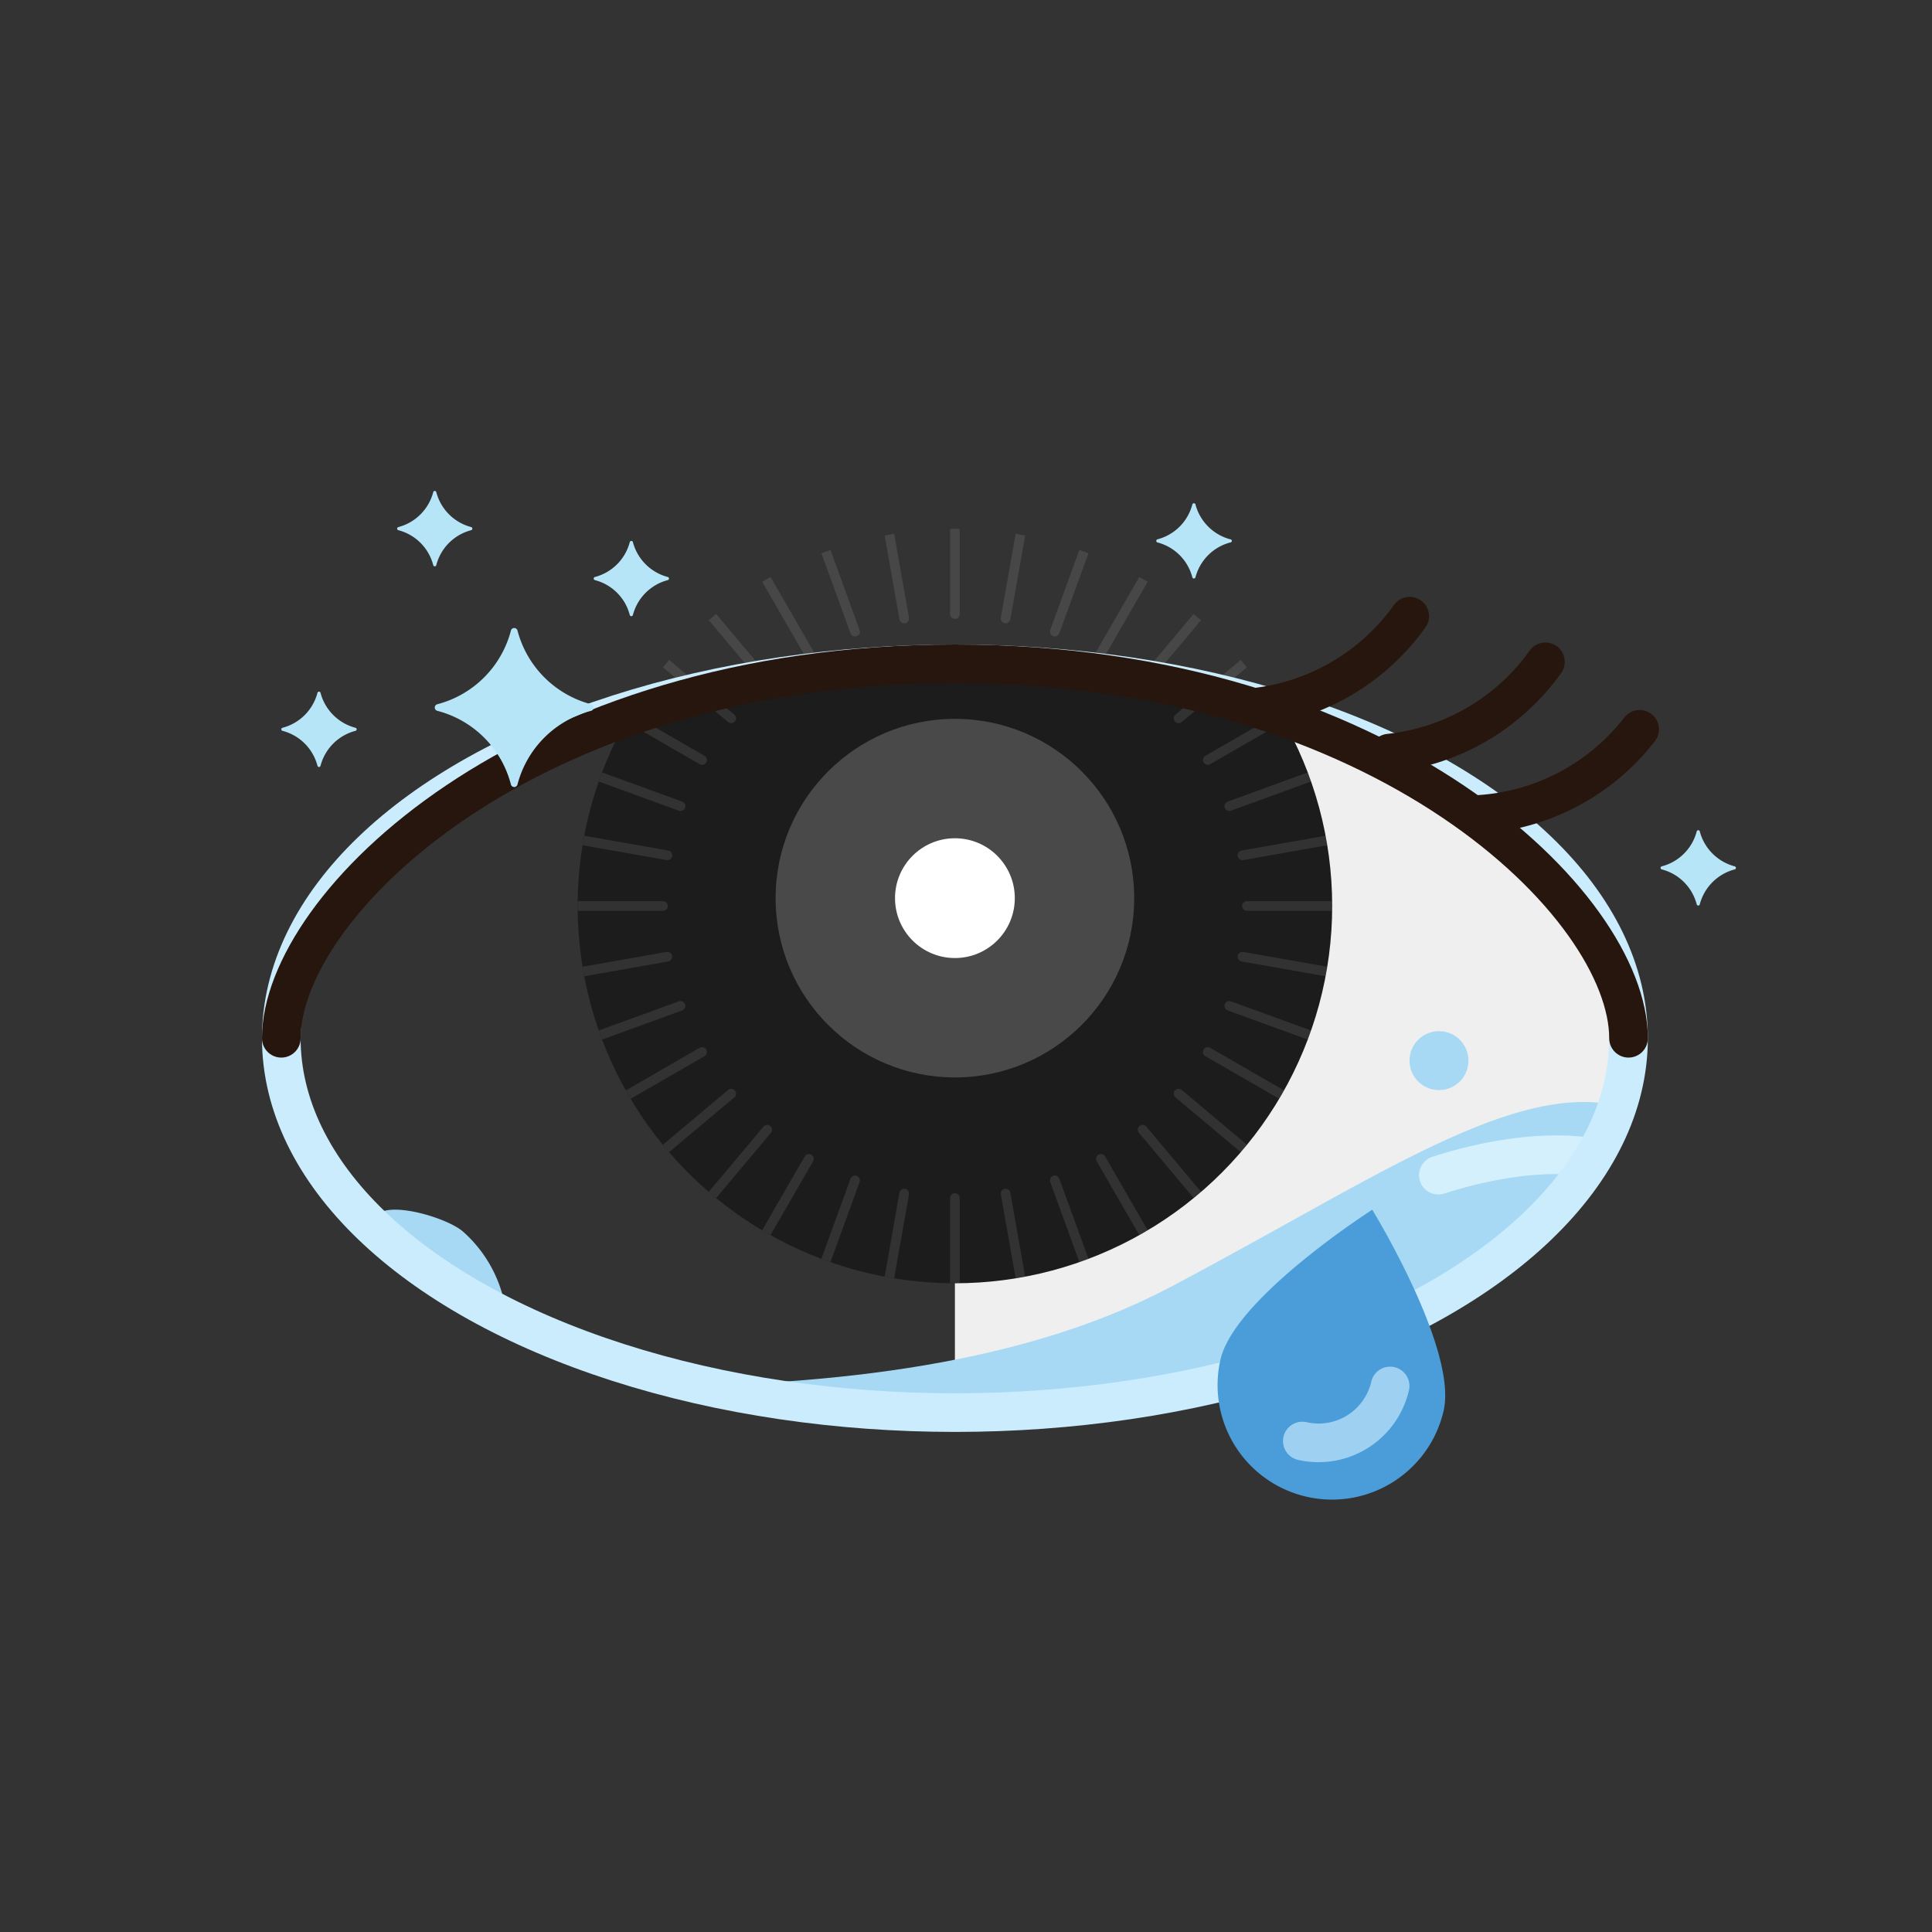 <svg xmlns="http://www.w3.org/2000/svg" width="50" height="50" viewBox="0 0 50 50">
    <rect x="0" y="0" width="50" height="50" fill="#333333" stroke="none"/>
    <defs>
        <style>
            .cls-1,.cls-11,.cls-14,.cls-17,.cls-6,.cls-7{fill:none}.cls-2{clip-path:url(#clip-path)}.cls-3{fill:#efefef}.cls-4{clip-path:url(#clip-path-2)}.cls-5{fill:#a7d9f5}.cls-6{stroke:#d4f0fd}.cls-11,.cls-14,.cls-17,.cls-6{stroke-linecap:round}.cls-11,.cls-14,.cls-17,.cls-6,.cls-7{stroke-miterlimit:10}.cls-7{stroke:#caecfc}.cls-8{clip-path:url(#clip-path-3)}.cls-9{fill:#1c1c1c}.cls-10{opacity:.1}.cls-11{stroke:#fff;stroke-width:.25px}.cls-12,.cls-13{fill:#fff}.cls-12{opacity:.2}.cls-14{stroke:#26160d}.cls-15{fill:#b7e5f8}.cls-16{fill:#4a9dd8}.cls-17{stroke:#9ed0f1}
        </style>
        <clipPath id="clip-path">
            <ellipse id="타원_670" cx="17.433" cy="9.689" class="cls-1" data-name="타원 670" rx="17.433" ry="9.689" transform="translate(3285.341 224.558)"/>
        </clipPath>
        <clipPath id="clip-path-2">
            <ellipse id="타원_672" cx="17.433" cy="9.689" class="cls-1" data-name="타원 672" rx="17.433" ry="9.689" transform="translate(3285.341 224.837)"/>
        </clipPath>
        <clipPath id="clip-path-3">
            <circle id="타원_677" cx="9.764" cy="9.764" r="9.764" class="cls-1" data-name="타원 677" transform="translate(3293.01 221.061)"/>
        </clipPath>
    </defs>
    <g id="그룹_2861" data-name="그룹 2861" transform="translate(-3278.061 -207.378)">
        <g id="그룹_2859" data-name="그룹 2859">
            <g id="그룹_2858" data-name="그룹 2858">
                <g id="그룹_2833" data-name="그룹 2833">
                    <g id="그룹_2832" class="cls-2" data-name="그룹 2832">
                        <path id="사각형_2794" d="M0 0h17.433v20.418H0z" class="cls-3" data-name="사각형 2794" transform="translate(3302.774 224.558)"/>
                    </g>
                </g>
                <g id="그룹_2835" data-name="그룹 2835">
                    <g id="그룹_2834" class="cls-4" data-name="그룹 2834">
                        <path id="패스_2981" d="M3287.108 243.746c0-1.542 13 1.279 21.215-3.045 6.075-3.2 9.9-6.121 12.858-4.18 1.291.846-9.279 10.019-18.1 10.019s-15.973-1.251-15.973-2.794z" class="cls-5" data-name="패스 2981"/>
                        <path id="패스_2982" d="M3315.285 237.791c1.988-.639 4.156-.8 5.518.094" class="cls-6" data-name="패스 2982"/>
                        <path id="패스_2983" d="M3287.743 238.922c.19-.538 1.87-.047 2.3.329a3.4 3.4 0 0 1 1.14 2.759c-.19.537-.863-.248-1.4-.438s-2.23-2.113-2.04-2.65z" class="cls-5" data-name="패스 2983"/>
                        <circle id="타원_671" cx=".763" cy=".763" r=".763" class="cls-5" data-name="타원 671" transform="translate(3314.539 234.064)"/>
                    </g>
                </g>
                <ellipse id="타원_673" cx="17.433" cy="9.689" class="cls-7" data-name="타원 673" rx="17.433" ry="9.689" transform="translate(3285.341 224.558)"/>
                <g id="그룹_2857" data-name="그룹 2857">
                    <g id="그룹_2856" class="cls-8" data-name="그룹 2856">
                        <ellipse id="타원_674" cx="17.433" cy="9.689" class="cls-9" data-name="타원 674" rx="17.433" ry="9.689" transform="translate(3285.341 224.792)"/>
                        <g id="그룹_2854" class="cls-10" data-name="그룹 2854">
                            <g id="그룹_2836" data-name="그룹 2836">
                                <path id="선_564" d="M0 0h3.673" class="cls-11" data-name="선 564" transform="translate(3291.545 230.825)"/>
                                <path id="선_565" d="M0 0h3.673" class="cls-11" data-name="선 565" transform="translate(3310.331 230.825)"/>
                            </g>
                            <g id="그룹_2837" data-name="그룹 2837">
                                <path id="선_566" d="M0 0l3.617.638" class="cls-11" data-name="선 566" transform="translate(3291.716 228.875)"/>
                                <path id="선_567" d="M0 0l3.617.638" class="cls-11" data-name="선 567" transform="translate(3310.216 232.137)"/>
                            </g>
                            <g id="그룹_2838" data-name="그룹 2838">
                                <path id="선_568" d="M0 0l3.451 1.256" class="cls-11" data-name="선 568" transform="translate(3292.222 226.985)"/>
                                <path id="선_569" d="M0 0l3.451 1.256" class="cls-11" data-name="선 569" transform="translate(3309.875 233.41)"/>
                            </g>
                            <g id="그룹_2839" data-name="그룹 2839">
                                <path id="선_570" d="M0 0l3.181 1.836" class="cls-11" data-name="선 570" transform="translate(3293.05 225.211)"/>
                                <path id="선_571" d="M0 0l3.181 1.836" class="cls-11" data-name="선 571" transform="translate(3309.318 234.603)"/>
                            </g>
                            <g id="그룹_2840" data-name="그룹 2840">
                                <path id="선_572" d="M0 0l2.813 2.361" class="cls-11" data-name="선 572" transform="translate(3294.172 223.607)"/>
                                <path id="선_573" d="M0 0l2.813 2.361" class="cls-11" data-name="선 573" transform="translate(3308.563 235.682)"/>
                            </g>
                            <g id="그룹_2841" data-name="그룹 2841">
                                <path id="선_574" d="M0 0l2.361 2.813" class="cls-11" data-name="선 574" transform="translate(3295.556 222.223)"/>
                                <path id="선_575" d="M0 0l2.361 2.813" class="cls-11" data-name="선 575" transform="translate(3307.631 236.614)"/>
                            </g>
                            <g id="그룹_2842" data-name="그룹 2842">
                                <path id="선_576" d="M0 0l1.836 3.181" class="cls-11" data-name="선 576" transform="translate(3297.16 221.101)"/>
                                <path id="선_577" d="M0 0l1.836 3.181" class="cls-11" data-name="선 577" transform="translate(3306.552 237.369)"/>
                            </g>
                            <g id="그룹_2843" data-name="그룹 2843">
                                <path id="선_578" d="M0 0l1.256 3.451" class="cls-11" data-name="선 578" transform="translate(3298.934 220.273)"/>
                                <path id="선_579" d="M0 0l1.256 3.451" class="cls-11" data-name="선 579" transform="translate(3305.359 237.926)"/>
                            </g>
                            <g id="그룹_2844" data-name="그룹 2844">
                                <path id="선_580" d="M0 0l.638 3.617" class="cls-11" data-name="선 580" transform="translate(3300.824 219.767)"/>
                                <path id="선_581" d="M0 0l.638 3.617" class="cls-11" data-name="선 581" transform="translate(3304.086 238.267)"/>
                            </g>
                            <g id="그룹_2845" data-name="그룹 2845">
                                <path id="선_582" d="M0 0v3.673" class="cls-11" data-name="선 582" transform="translate(3302.774 219.596)"/>
                                <path id="선_583" d="M0 0v3.673" class="cls-11" data-name="선 583" transform="translate(3302.774 238.382)"/>
                            </g>
                            <g id="그룹_2846" data-name="그룹 2846">
                                <path id="선_584" d="M.638 0L0 3.617" class="cls-11" data-name="선 584" transform="translate(3304.086 219.767)"/>
                                <path id="선_585" d="M.638 0L0 3.617" class="cls-11" data-name="선 585" transform="translate(3300.824 238.267)"/>
                            </g>
                            <g id="그룹_2847" data-name="그룹 2847">
                                <path id="선_586" d="M1.256 0L0 3.451" class="cls-11" data-name="선 586" transform="translate(3305.359 220.273)"/>
                                <path id="선_587" d="M1.256 0L0 3.451" class="cls-11" data-name="선 587" transform="translate(3298.934 237.926)"/>
                            </g>
                            <g id="그룹_2848" data-name="그룹 2848">
                                <path id="선_588" d="M1.836 0L0 3.181" class="cls-11" data-name="선 588" transform="translate(3306.552 221.101)"/>
                                <path id="선_589" d="M1.836 0L0 3.181" class="cls-11" data-name="선 589" transform="translate(3297.16 237.369)"/>
                            </g>
                            <g id="그룹_2849" data-name="그룹 2849">
                                <path id="선_590" d="M2.361 0L0 2.813" class="cls-11" data-name="선 590" transform="translate(3307.631 222.223)"/>
                                <path id="선_591" d="M2.361 0L0 2.813" class="cls-11" data-name="선 591" transform="translate(3295.556 236.614)"/>
                            </g>
                            <g id="그룹_2850" data-name="그룹 2850">
                                <path id="선_592" d="M2.813 0L0 2.361" class="cls-11" data-name="선 592" transform="translate(3308.563 223.607)"/>
                                <path id="선_593" d="M2.813 0L0 2.361" class="cls-11" data-name="선 593" transform="translate(3294.172 235.682)"/>
                            </g>
                            <g id="그룹_2851" data-name="그룹 2851">
                                <path id="선_594" d="M3.181 0L0 1.836" class="cls-11" data-name="선 594" transform="translate(3309.318 225.211)"/>
                                <path id="선_595" d="M3.181 0L0 1.836" class="cls-11" data-name="선 595" transform="translate(3293.05 234.603)"/>
                            </g>
                            <g id="그룹_2852" data-name="그룹 2852">
                                <path id="선_596" d="M3.451 0L0 1.256" class="cls-11" data-name="선 596" transform="translate(3309.875 226.985)"/>
                                <path id="선_597" d="M3.451 0L0 1.256" class="cls-11" data-name="선 597" transform="translate(3292.222 233.41)"/>
                            </g>
                            <g id="그룹_2853" data-name="그룹 2853">
                                <path id="선_598" d="M3.617 0L0 .638" class="cls-11" data-name="선 598" transform="translate(3310.216 228.875)"/>
                                <path id="선_599" d="M3.617 0L0 .638" class="cls-11" data-name="선 599" transform="translate(3291.716 232.137)"/>
                            </g>
                        </g>
                        <g id="그룹_2855" data-name="그룹 2855">
                            <circle id="타원_675" cx="4.64" cy="4.64" r="4.64" class="cls-12" data-name="타원 675" transform="translate(3298.134 225.982)"/>
                            <circle id="타원_676" cx="1.55" cy="1.55" r="1.55" class="cls-13" data-name="타원 676" transform="translate(3301.224 229.072)"/>
                        </g>
                    </g>
                </g>
                <path id="패스_2984" d="M3285.341 234.248c0-3.425 6.311-9.69 17.433-9.69s17.433 6.265 17.433 9.69" class="cls-14" data-name="패스 2984"/>
                <path id="패스_2985" d="M3310.5 225.688a5.712 5.712 0 0 0 4.044-2.363" class="cls-14" data-name="패스 2985"/>
                <path id="패스_2986" d="M3314.012 226.869a5.712 5.712 0 0 0 4.044-2.363" class="cls-14" data-name="패스 2986"/>
                <path id="패스_2987" d="M3316.36 228.453a5.713 5.713 0 0 0 4.134-2.2" class="cls-14" data-name="패스 2987"/>
            </g>
        </g>
        <path id="사각형_2795" d="M0 0h50v50H0z" class="cls-1" data-name="사각형 2795" transform="translate(3278.061 207.378)"/>
        <path id="패스_2988" d="M3293.355 225.775a2.664 2.664 0 0 0-1.9 1.9.088.088 0 0 1-.173 0 2.656 2.656 0 0 0-1.9-1.9.088.088 0 0 1 0-.172 2.665 2.665 0 0 0 1.9-1.9.088.088 0 0 1 .173 0 2.675 2.675 0 0 0 1.9 1.9.088.088 0 0 1 0 .172z" class="cls-15" data-name="패스 2988"/>
        <path id="패스_2989" d="M3295.341 222.392a1.263 1.263 0 0 0-.9.9.042.042 0 0 1-.082 0 1.257 1.257 0 0 0-.9-.9.042.042 0 0 1 0-.082 1.262 1.262 0 0 0 .9-.9.042.042 0 0 1 .082 0 1.268 1.268 0 0 0 .9.9.042.042 0 0 1 0 .082z" class="cls-15" data-name="패스 2989"/>
        <path id="패스_2990" d="M3287.257 226.293a1.264 1.264 0 0 0-.9.9.041.041 0 0 1-.081 0 1.261 1.261 0 0 0-.9-.9.041.041 0 0 1 0-.081 1.266 1.266 0 0 0 .9-.9.041.041 0 0 1 .081 0 1.269 1.269 0 0 0 .9.9.041.041 0 0 1 0 .081z" class="cls-15" data-name="패스 2990"/>
        <path id="패스_2991" d="M3322.952 229.879a1.267 1.267 0 0 0-.9.9.041.041 0 0 1-.081 0 1.261 1.261 0 0 0-.9-.9.041.041 0 0 1 0-.081 1.264 1.264 0 0 0 .9-.9.041.041 0 0 1 .081 0 1.27 1.27 0 0 0 .9.9.041.041 0 0 1 0 .081z" class="cls-15" data-name="패스 2991"/>
        <path id="패스_2992" d="M3309.9 221.417a1.264 1.264 0 0 0-.9.9.042.042 0 0 1-.082 0 1.258 1.258 0 0 0-.9-.9.042.042 0 0 1 0-.082 1.261 1.261 0 0 0 .9-.9.042.042 0 0 1 .082 0 1.27 1.27 0 0 0 .9.9.041.041 0 0 1 0 .082z" class="cls-15" data-name="패스 2992"/>
        <path id="패스_2993" d="M3290.253 221.1a1.261 1.261 0 0 0-.9.9.041.041 0 0 1-.081 0 1.258 1.258 0 0 0-.9-.9.042.042 0 0 1 0-.082 1.264 1.264 0 0 0 .9-.9.041.041 0 0 1 .081 0 1.267 1.267 0 0 0 .9.9.042.042 0 0 1 0 .082z" class="cls-15" data-name="패스 2993"/>
        <g id="그룹_2860" data-name="그룹 2860">
            <path id="패스_2994" d="M3315.422 243.887a2.962 2.962 0 1 1-5.775-1.324c.365-1.6 3.928-3.877 3.928-3.877s2.213 3.607 1.847 5.201z" class="cls-16" data-name="패스 2994"/>
            <path id="패스_2995" d="M3314.037 243.247a1.9 1.9 0 0 1-2.272 1.425" class="cls-17" data-name="패스 2995"/>
        </g>
    </g>
</svg>

